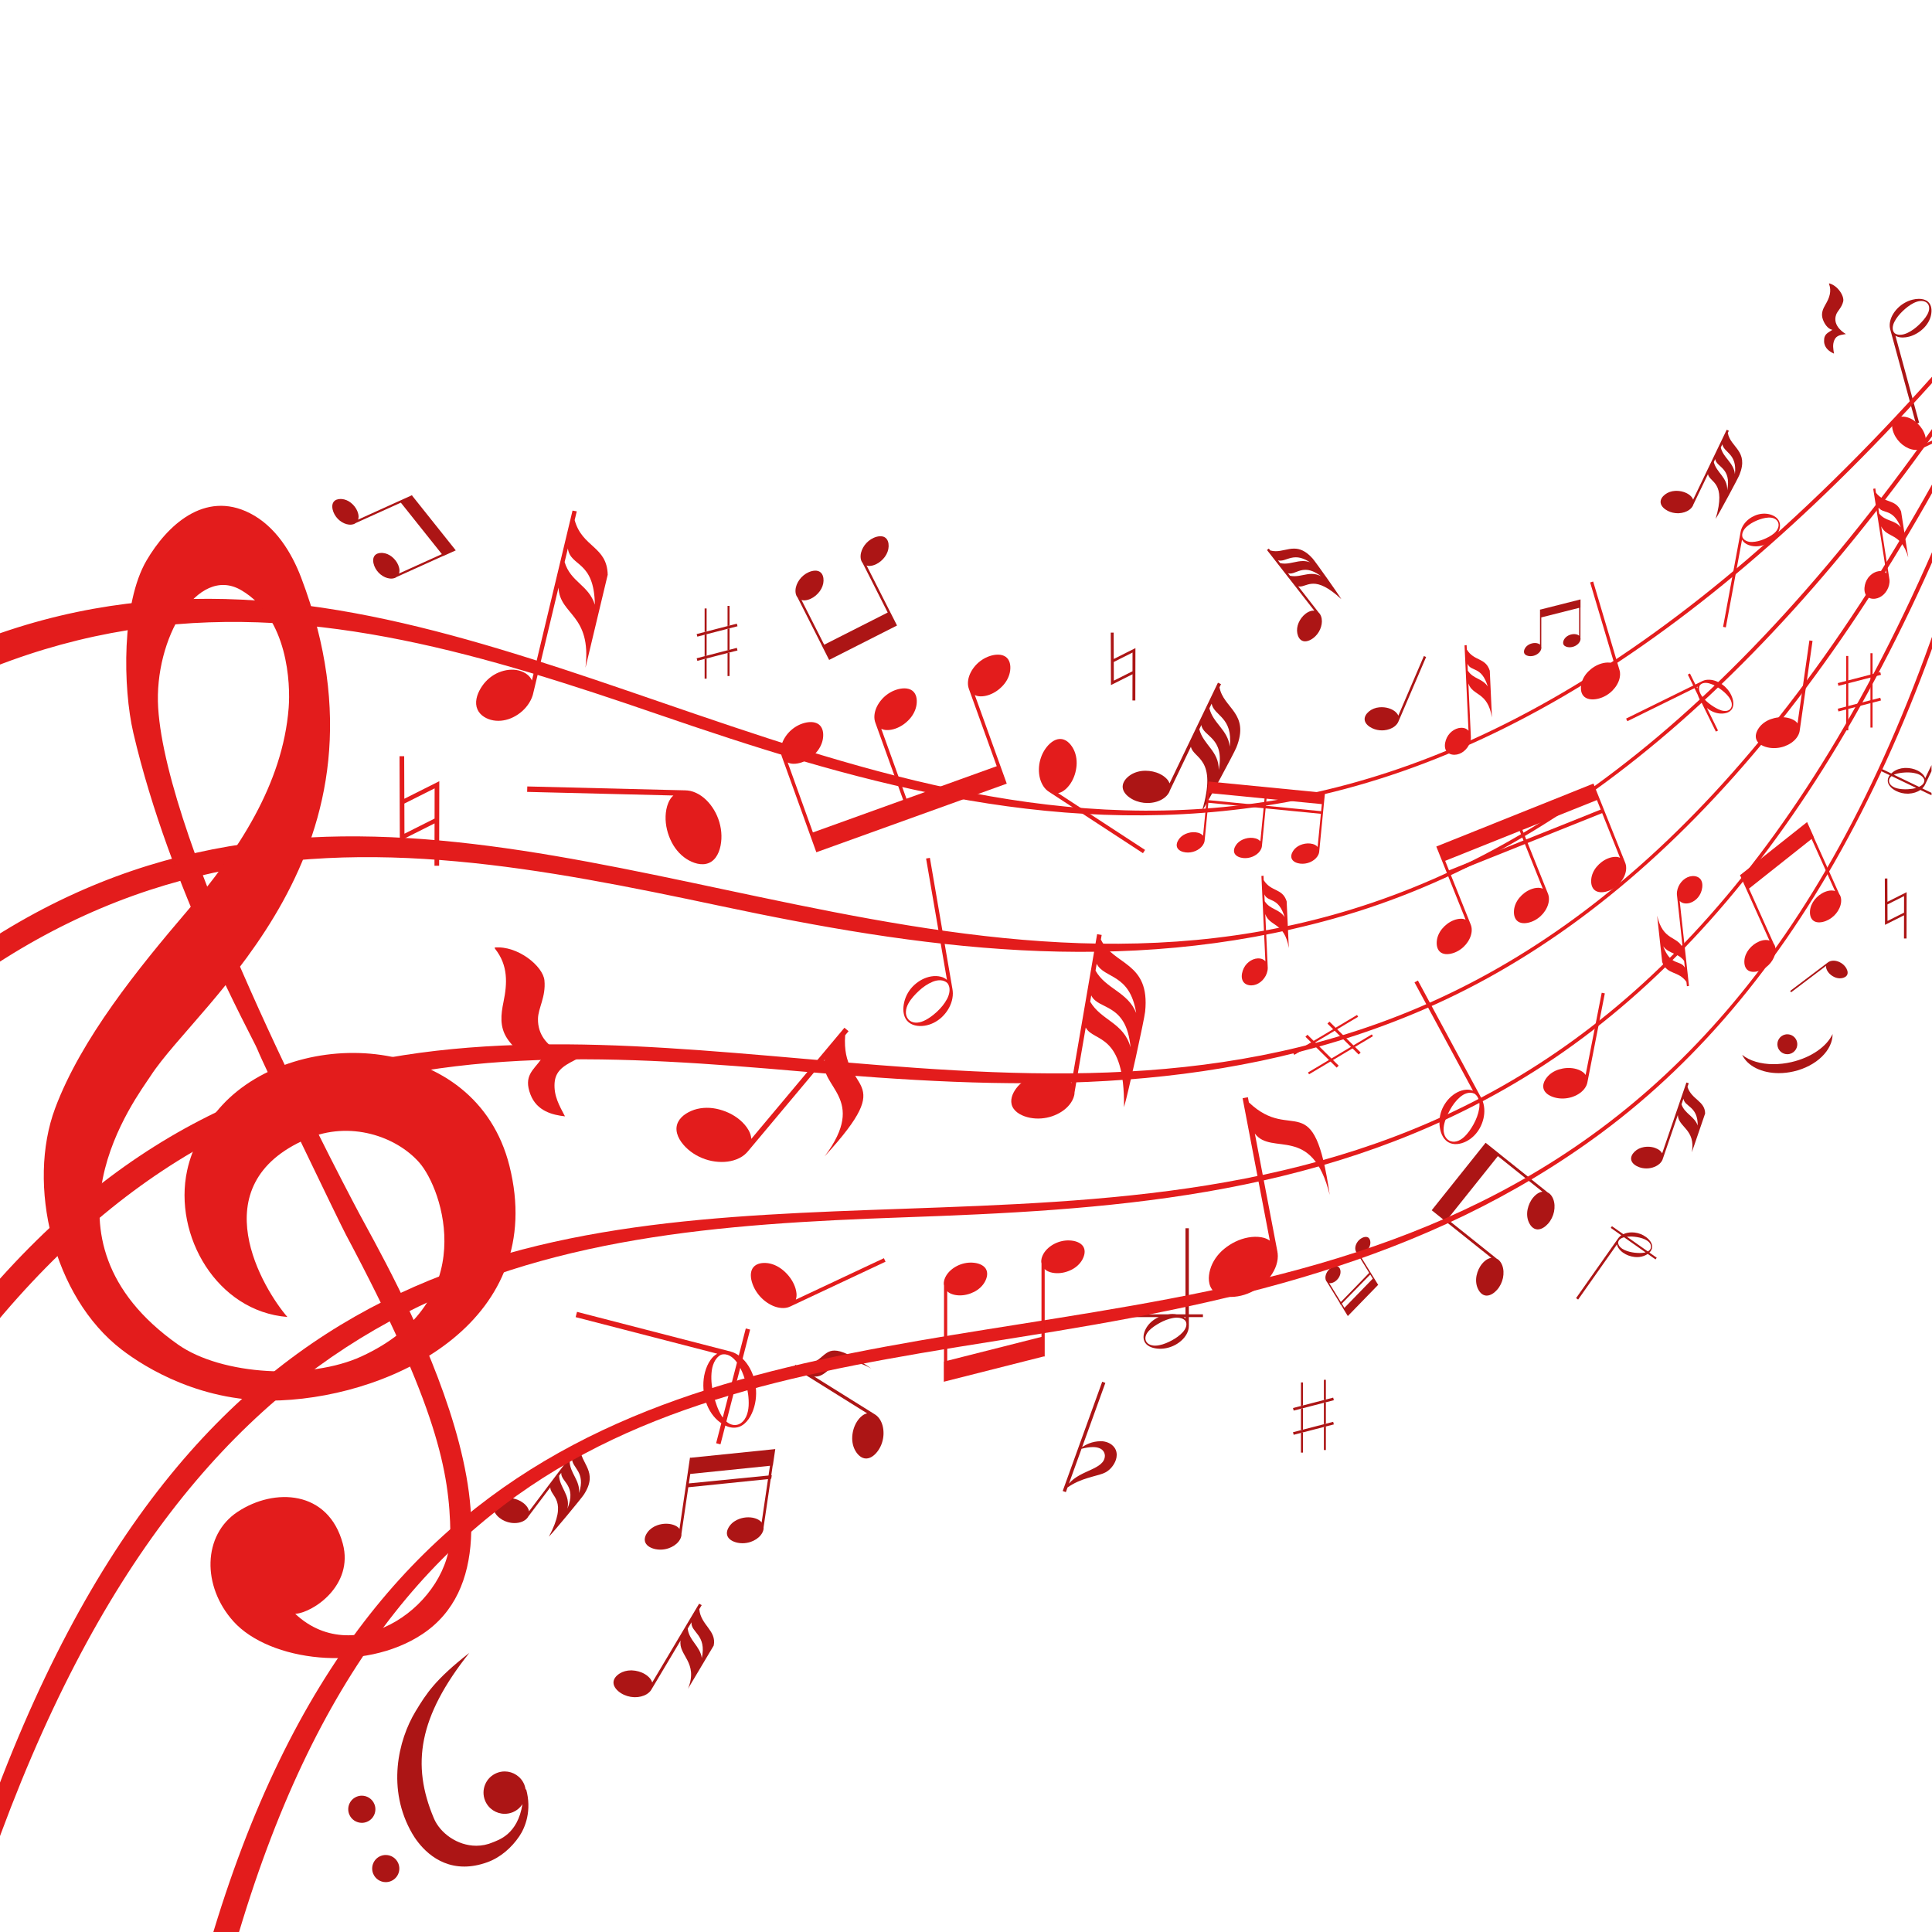 <?xml version="1.0" encoding="UTF-8" standalone="no"?>
<svg
   xmlns:dc="http://purl.org/dc/elements/1.1/"
   xmlns:cc="http://creativecommons.org/ns#"
   xmlns:rdf="http://www.w3.org/1999/02/22-rdf-syntax-ns#"
   xmlns:svg="http://www.w3.org/2000/svg"
   xmlns="http://www.w3.org/2000/svg"
   viewBox="0 0 600 600"
   height="600"
   width="600"
   xml:space="preserve"
   id="svg2"
   version="1.1"><defs
     id="defs6" /><g
     transform="matrix(1.333,0,0,-1.333,0,600)"
     id="g10"><g
       transform="scale(0.1)"
       id="g12"><path
         id="path14"
         style="fill:#ac1515;fill-opacity:1;fill-rule:nonzero;stroke:none"
         d="m 4500,2648.27 -25.96,12.48 c -7.57,-5.28 -17.17,-8.09 -26.99,-8.62 -0.95,-0.05 -1.9,-0.07 -2.85,-0.07 -9.18,0 -18.65,2.11 -26.97,6.4 -8.99,4.6 -17.52,12.03 -19.01,21.27 -0.85,5.69 1.14,10.9 4.46,15.35 l -20.01,9.62 2.23,4.65 21.34,-10.27 c 1.23,1.19 2.5,2.34 3.86,3.37 7.39,5.68 17.11,8.97 27.18,9.48 1.07,0.05 2.14,0.08 3.22,0.08 9.09,0 18.46,-1.88 26.84,-6.01 4.65,-2.32 9.04,-5.29 12.51,-9.01 2.49,-2.57 4.41,-5.64 5.44,-8.83 l 14.71,30.58 v -14.35 l -15.4,-32.01 0.01,0.22 -0.68,-1.44 c -1.42,-2.54 -3.32,-4.79 -5.46,-6.82 l 21.53,-10.37 v -5.7 m -93,44.73 c -0.98,-0.78 -1.9,-1.59 -2.67,-2.52 -2.61,-2.9 -3.88,-6.76 -3.2,-10.6 0.66,-3.87 3.25,-7.4 6.7,-10 3.48,-2.57 7.64,-4.3 11.88,-5.41 6.48,-1.64 13.03,-2.2 19.5,-2.2 2.06,0 4.13,0.06 6.17,0.16 6.46,0.35 12.84,1.26 18.87,3.03 L 4407,2693 m 36.97,8.55 c -1.67,0 -3.33,-0.04 -4.98,-0.12 -8.39,-0.5 -16.87,-1.47 -24.69,-4.37 l -2.03,-0.89 58.74,-28.25 c 6.81,3.11 12.97,8.57 12.27,16.19 -2.22,7.84 -10.63,12.75 -18.82,14.9 -6.72,1.83 -13.65,2.54 -20.49,2.54" /><path
         id="path16"
         style="fill:#ac1515;fill-opacity:1;fill-rule:nonzero;stroke:none"
         d="m 3676.67,1473.43 -4.77,3.36 98.46,139.83 -0.05,-0.2 0.86,1.23 c 1.7,2.13 3.81,3.92 6.11,5.46 l -24.56,17.31 2.77,3.95 26.44,-18.61 c 6.02,2.86 12.9,4.18 19.93,4.18 2.13,0 4.27,-0.12 6.41,-0.36 9.39,-1.1 18.87,-4.66 26.65,-10.48 7.61,-5.64 14.36,-13.85 14.31,-22.63 -0.09,-5.4 -2.74,-9.91 -6.5,-13.52 l 17.06,-12.02 -2.78,-3.95 -18.19,12.81 c -1.33,-0.91 -2.68,-1.78 -4.08,-2.53 -6.14,-3.27 -13.4,-4.92 -20.84,-4.92 -1.93,0 -3.88,0.11 -5.81,0.34 -9.41,1.1 -18.96,4.4 -26.95,10.13 -3.94,2.86 -7.54,6.29 -10.18,10.27 -1.92,2.77 -3.22,5.91 -3.68,9.02 l -90.61,-128.67 m 106.96,145.2 c -6.78,-1.81 -13.33,-5.92 -13.86,-13.08 0.83,-7.61 7.88,-13.46 15.13,-16.71 7.4,-3.4 15.32,-5.25 23.22,-6.18 4.06,-0.43 8.17,-0.75 12.25,-0.75 3.8,0 7.59,0.27 11.3,0.99 l 2.01,0.52 -50.05,35.21 m 14.82,1.72 c -2.75,0 -5.48,-0.15 -8.18,-0.48 l 48.78,-34.33 c 1.02,0.56 2.01,1.17 2.87,1.92 2.86,2.27 4.63,5.65 4.59,9.32 -0.01,3.69 -1.86,7.36 -4.66,10.3 -2.83,2.91 -6.4,5.17 -10.16,6.85 -7.58,3.31 -15.58,4.91 -23.47,5.85 -3.26,0.36 -6.53,0.57 -9.77,0.57" /><path
         id="path18"
         style="fill:#ac1515;fill-opacity:1;fill-rule:nonzero;stroke:none"
         d="m 2703.02,1358.86 c -0.62,0 -1.25,0.01 -1.88,0.03 -12.66,0.32 -26.31,4.08 -33.03,13.72 -6.56,9.7 -4.09,21.96 1.08,32.14 5.25,10.43 14.45,19.44 25.56,25.49 1.6,0.87 3.33,1.58 5.01,2.35 h -67.55 v 6.44 h 88.84 c 3.4,0.51 6.85,0.84 10.33,0.84 0.19,0 0.38,0 0.57,-0.01 3.2,-0.03 6.39,-0.3 9.51,-0.83 h 20.45 v 200.62 h 7.83 v -200.62 h 32.82 v -6.44 h -32.82 v -21.33 l -0.11,0.23 v -1.98 c -0.36,-5.7 -2.25,-11.29 -5.06,-16.47 -5.65,-10.41 -15.21,-19.02 -26.27,-25.08 -10.56,-5.73 -22.93,-9.1 -35.28,-9.1 m 38.69,72.46 c -3.11,0 -6.23,-0.33 -9.22,-0.91 -10.68,-1.97 -20.76,-6.06 -30.09,-11.11 -9.25,-5.13 -18.29,-10.85 -25.55,-18.38 -3.5,-3.78 -6.47,-8.13 -7.69,-12.85 -1.37,-4.7 -0.7,-9.75 2.16,-13.72 2.85,-4.02 7.71,-6.6 13.01,-7.64 2.26,-0.44 4.59,-0.64 6.92,-0.64 3.16,0 6.34,0.36 9.44,0.97 10.82,2.2 20.78,6.6 30.13,11.65 9.3,5.12 17.97,11.23 24.83,18.78 6.64,7.35 11.47,17.59 6.21,26.32 -4.83,5.47 -12.41,7.53 -20.15,7.53 m 16.57,1.27 c 1.35,-0.95 2.55,-1.99 3.63,-3.13 v 3.13 h -3.63" /><path
         id="path20"
         style="fill:#ac1515;fill-opacity:1;fill-rule:nonzero;stroke:none"
         d="m 898.727,116.172 c -12.508,0 -24.356,7.476 -29.332,19.789 -6.536,16.187 1.289,34.621 17.492,41.16 3.879,1.559 7.883,2.301 11.824,2.301 12.516,0 24.367,-7.473 29.348,-19.793 6.519,-16.188 -1.301,-34.609 -17.5,-41.149 -3.883,-1.57 -7.887,-2.308 -11.832,-2.308 m 182.873,36.289 c -69.93,0 -108.772,55.398 -121.178,76.789 -59.895,103.332 -32.961,217.711 7.984,285.18 25.063,41.289 45.174,73.281 125.034,135.922 -118.206,-148.762 -135.667,-260.141 -82.5,-385.731 14.51,-34.25 54.66,-63.66 98.68,-63.66 12.78,0 25.88,2.469 38.78,8.027 12.51,5.403 57.66,17.883 68.82,89.004 -5.34,-8.273 -13.1,-15.07 -22.91,-19.043 -6.05,-2.437 -12.3,-3.59 -18.45,-3.59 -19.53,0 -38.03,11.672 -45.79,30.891 -10.2,25.262 2.02,54.031 27.29,64.219 6.06,2.453 12.31,3.613 18.46,3.613 19.53,0 38.02,-11.684 45.77,-30.891 1.56,-3.859 2.42,-7.812 2.98,-11.761 l 1.17,1.468 c 13.64,-49.628 -1.69,-88.859 -15.89,-109.898 -17.96,-26.578 -43.94,-49.43 -74.4,-60.441 -19.66,-7.11 -37.6,-10.098 -53.85,-10.098 M 842.961,254.332 c -12.52,0 -24.371,7.469 -29.34,19.797 -6.531,16.191 1.281,34.609 17.484,41.152 3.879,1.571 7.887,2.309 11.829,2.309 12.511,0 24.359,-7.469 29.332,-19.781 6.543,-16.207 -1.289,-34.637 -17.481,-41.18 -3.879,-1.559 -7.883,-2.297 -11.824,-2.297" /><path
         id="path22"
         style="fill:#ac1515;fill-opacity:1;fill-rule:nonzero;stroke:none"
         d="m 4144.28,2000.94 c -39.52,0 -72.98,16.25 -85.36,42.66 16.86,-13.85 43.11,-21.76 73.1,-21.76 13.31,0 27.36,1.56 41.65,4.85 46.51,10.7 82.65,36.75 95.81,65.39 0.53,-37.35 -37.32,-74.85 -90.79,-87.16 -11.73,-2.7 -23.3,-3.98 -34.41,-3.98 m 19.8,44.09 c -10.57,0 -20.12,7.27 -22.59,18.02 -2.88,12.5 4.91,24.95 17.41,27.83 1.75,0.4 3.5,0.59 5.22,0.59 10.57,0 20.13,-7.26 22.6,-18 2.89,-12.51 -4.92,-24.97 -17.41,-27.85 -1.76,-0.4 -3.51,-0.59 -5.23,-0.59" /><path
         id="path24"
         style="fill:#ac1515;fill-opacity:1;fill-rule:nonzero;stroke:none"
         d="m 3219.71,2799.5 c -7.53,0 -15.25,1.55 -22.2,4.76 -8.26,3.8 -16.25,10.16 -17.95,18.43 -1.59,8.29 3.53,15.68 9.83,20.95 6.44,5.4 15.05,8.76 24.13,9.6 1.8,0.17 3.62,0.25 5.46,0.25 7.39,0 14.95,-1.39 21.87,-4.44 4.29,-1.9 8.34,-4.4 11.62,-7.62 2.35,-2.22 4.19,-4.91 5.23,-7.75 l 59.62,138.97 5.18,-2.22 -64.79,-151 -0.01,0.19 -0.54,-1.34 c -1.88,-3.65 -4.7,-6.81 -8.02,-9.42 -6.7,-5.29 -15.45,-8.27 -24.49,-9.14 -1.63,-0.15 -3.28,-0.22 -4.94,-0.22" /><path
         id="path26"
         style="fill:#ac1515;fill-opacity:1;fill-rule:nonzero;stroke:none"
         d="m 4172.96,2189.37 -2.3,3.04 88.57,66.95 -0.05,-0.12 0.77,0.61 c 2.31,1.51 5.02,2.42 7.85,2.85 1.25,0.19 2.52,0.28 3.8,0.28 4.56,0 9.26,-1.15 13.63,-3.12 5.59,-2.53 10.75,-6.61 14.42,-11.75 3.57,-4.99 6.13,-11.41 4.37,-16.82 -1.84,-5.4 -7.32,-8.04 -12.79,-9.02 -1.5,-0.27 -3.04,-0.4 -4.6,-0.4 -4.26,0 -8.67,0.99 -12.77,2.86 -5.61,2.54 -10.84,6.47 -14.64,11.6 -1.89,2.55 -3.43,5.37 -4.27,8.36 -0.64,2.1 -0.82,4.28 -0.48,6.3 l -81.51,-61.62" /><path
         id="path28"
         style="fill:#ac1515;fill-opacity:1;fill-rule:nonzero;stroke:none"
         d="m 4463.62,3514.09 -60.02,220.36 0.18,-0.19 -0.55,1.91 c -1.13,5.58 -0.79,11.47 0.57,17.21 2.71,11.53 9.68,22.35 18.75,31.09 9.13,8.73 20.87,15.46 33.47,18.53 4.74,1.17 9.75,1.88 14.65,1.88 7.8,0 15.29,-1.81 20.83,-6.44 8.89,-7.64 9.71,-20.12 7.4,-31.28 -2.33,-11.46 -8.83,-22.55 -17.96,-31.32 -9.13,-8.75 -20.67,-15.74 -33.36,-19.07 -4.78,-1.23 -9.71,-1.98 -14.58,-1.98 -1.56,0 -3.12,0.08 -4.67,0.25 -4.48,0.38 -8.82,1.72 -12.4,3.9 l 55.22,-202.8 -7.53,-2.05 m 12.55,285.85 c -0.62,0 -1.24,-0.02 -1.86,-0.06 -5.42,-0.4 -10.79,-2.2 -15.7,-4.63 -9.88,-4.95 -18.34,-11.83 -26.01,-19.14 -7.62,-7.39 -14.39,-15.58 -19.04,-24.67 -4.48,-8.83 -6.43,-19.97 0.93,-27 3.56,-2.35 7.72,-3.32 12.05,-3.32 6.07,0 12.47,1.91 18.04,4.66 9.78,4.68 18.44,11.3 26.1,18.6 7.57,7.38 14.8,15.26 19.82,24.44 2.4,4.58 4.13,9.54 4.05,14.43 0.08,4.89 -1.89,9.58 -5.67,12.66 -3.38,2.77 -7.97,4.03 -12.71,4.03" /><path
         id="path30"
         style="fill:#ac1515;fill-opacity:1;fill-rule:nonzero;stroke:none"
         d="m 3040.56,3006.95 c -1.72,0 -3.42,0.23 -5.05,0.74 -7.69,2.49 -11.54,10.21 -13.05,17.91 -1.55,7.9 -0.37,16.67 3.1,24.67 3.48,7.98 8.96,15.51 16.14,20.99 3.57,2.72 7.55,4.97 11.76,6.23 2.06,0.66 4.2,1 6.28,1 0.84,0 1.67,-0.05 2.49,-0.17 l -0.29,0.15 -110.17,141.26 4.3,3.35 3.43,-4.38 c 4.32,-1.25 8.51,-1.74 12.62,-1.74 7.25,0 14.27,1.51 21.3,3.02 7.02,1.51 14.07,3.03 21.39,3.03 13.05,0 26.98,-4.81 43.24,-23 6.51,-7.29 58.8,-81.05 66.98,-94.84 -31.11,28.96 -50.91,36.06 -65.21,36.06 -6.87,0 -12.48,-1.64 -17.46,-3.28 -4.99,-1.64 -9.35,-3.27 -13.74,-3.27 -1.34,0 -2.69,0.15 -4.06,0.51 l 48.03,-61.64 c 0.92,-0.85 1.77,-1.76 2.45,-2.82 2.2,-3.24 3.55,-7.08 4.21,-11.08 1.34,-8.06 -0.22,-16.78 -3.65,-24.75 -3.48,-7.97 -9.16,-15.37 -16.34,-20.67 -5.52,-4.09 -12.29,-7.28 -18.7,-7.28 m 15.34,157.07 c 6.93,0 14.12,-1.34 21.86,-5.38 -15.13,11.47 -26.86,14.97 -36.52,14.97 -7.6,0 -13.92,-2.17 -19.61,-4.35 -5.69,-2.17 -10.74,-4.34 -15.82,-4.34 -1.66,0 -3.33,0.23 -5.02,0.77 l 4.63,-5.93 c 3.46,-0.76 6.83,-1.06 10.13,-1.06 6.92,0 13.56,1.33 20.19,2.66 6.64,1.33 13.27,2.66 20.16,2.66 m -78.47,31.65 5.02,-6.45 c 3.6,-0.85 7.12,-1.19 10.58,-1.19 7.24,0 14.24,1.5 21.25,2.99 7.02,1.5 14.05,3 21.35,3 5.32,0 10.77,-0.8 16.47,-2.96 -13.58,8.89 -24.29,11.67 -33.27,11.67 -7.51,0 -13.81,-1.94 -19.58,-3.88 -5.78,-1.94 -11.02,-3.88 -16.41,-3.88 -1.78,0 -3.57,0.21 -5.41,0.7" /><path
         id="path32"
         style="fill:#ac1515;fill-opacity:1;fill-rule:nonzero;stroke:none"
         d="m 2800.3,2611.4 c 37.11,124.68 -19.74,121.25 -25.76,150.01 l -49.18,-102.21 c -0.52,-1.74 -1.15,-3.43 -2.09,-5 -2.8,-4.96 -6.92,-9.19 -11.7,-12.63 -9.61,-6.93 -21.95,-10.53 -34.53,-11.22 -1.19,-0.05 -2.39,-0.08 -3.59,-0.08 -11.52,0 -23.4,2.64 -33.84,8.01 -11.27,5.76 -21.95,15.09 -23.82,26.66 -1.73,11.61 5.84,21.58 14.88,28.52 9.27,7.12 21.45,11.24 34.09,11.89 1.33,0.07 2.67,0.1 4.01,0.1 11.41,0 23.17,-2.36 33.69,-7.55 5.84,-2.9 11.33,-6.62 15.69,-11.28 3.07,-3.17 5.41,-6.93 6.73,-10.86 v 0.46 l 112.67,234.38 7.13,-3.44 -3.49,-7.29 c 8.87,-49.21 71.39,-60.02 39.25,-140.2 -5.28,-13.18 -67.48,-128.73 -80.14,-148.27 m -1.41,200.6 -4.74,-9.86 c 9.14,-36.35 46.1,-50.89 45.2,-94.8 14.6,76.72 -36.25,76.66 -40.46,104.66 m 23.92,49.71 -5.14,-10.69 c 8.14,-35.02 43.48,-50.6 47.3,-89.39 8.24,68.94 -36.37,71.2 -42.16,100.08" /><path
         id="path34"
         style="fill:#ac1515;fill-opacity:1;fill-rule:nonzero;stroke:none"
         d="m 3997.02,3292.29 c 25.76,86.54 -13.7,84.15 -17.88,104.11 l -34.13,-70.93 c -0.36,-1.21 -0.79,-2.38 -1.45,-3.47 -1.94,-3.44 -4.8,-6.38 -8.12,-8.76 -6.67,-4.82 -15.23,-7.32 -23.97,-7.79 -0.82,-0.04 -1.65,-0.06 -2.48,-0.06 -7.99,0 -16.24,1.83 -23.49,5.56 -7.82,4 -15.24,10.48 -16.53,18.5 -1.2,8.06 4.05,14.98 10.33,19.79 6.43,4.95 14.88,7.81 23.65,8.26 0.92,0.04 1.85,0.07 2.78,0.07 7.92,0 16.09,-1.64 23.39,-5.24 4.05,-2.01 7.86,-4.6 10.89,-7.83 2.13,-2.2 3.75,-4.81 4.67,-7.54 v 0.32 l 78.19,162.66 4.95,-2.39 -2.42,-5.05 c 6.15,-34.15 49.54,-41.66 27.24,-97.3 -3.67,-9.15 -46.83,-89.35 -55.62,-102.91 m -0.99,139.22 -3.28,-6.84 c 6.34,-25.23 32,-35.31 31.38,-65.79 10.12,53.24 -25.17,53.2 -28.1,72.63 m 16.61,34.5 -3.57,-7.42 c 5.66,-24.3 30.19,-35.11 32.83,-62.03 5.73,47.84 -25.24,49.41 -29.26,69.45" /><path
         id="path36"
         style="fill:#ac1515;fill-opacity:1;fill-rule:nonzero;stroke:none"
         d="m 2018.05,1103.13 c -10.83,0 -19.25,8.08 -24.74,17.21 -5.82,9.58 -8.49,21.62 -7.77,33.74 0.71,12.09 4.29,24.55 11.06,35.15 3.38,5.26 7.49,10.11 12.39,13.77 3.4,2.65 7.32,4.51 11.28,5.31 l -171.01,106.73 3.98,6.37 6.21,-3.88 c 53.98,3.48 55.92,37.09 84.63,37.09 15.94,0 40.13,-10.36 86.03,-41.96 -22.9,12.65 -40.25,17.3 -54.05,17.3 -19.19,0 -31.53,-8.99 -42.4,-17.98 -10.87,-8.98 -20.27,-17.97 -33.6,-17.97 -1.04,0 -2.1,0.06 -3.19,0.17 l 142.17,-88.74 -0.26,0.03 1.65,-0.98 c 4.45,-3.21 8.03,-7.58 10.82,-12.48 5.59,-9.9 7.73,-22.04 7.05,-34.12 -0.73,-12.07 -4.6,-24.47 -11.48,-34.83 -6.68,-10.14 -16.68,-19.34 -27.93,-19.91 -0.28,-0.01 -0.56,-0.02 -0.84,-0.02" /><path
         id="path38"
         style="fill:#ac1515;fill-opacity:1;fill-rule:nonzero;stroke:none"
         d="m 1479.33,547.031 c -0.78,0 -1.56,0.008 -2.34,0.039 -10.38,0.43 -21.08,3.539 -30.11,9.239 -8.81,5.57 -16.9,13.972 -17.58,23.613 -0.57,9.637 6.35,17.258 14.29,22.297 7.57,4.801 17.03,7.301 26.7,7.301 0.7,0 1.41,-0.008 2.11,-0.04 10.41,-0.429 21.17,-3.25 30.37,-8.859 4.59,-2.832 8.82,-6.269 12.06,-10.402 2.18,-2.719 3.78,-5.84 4.61,-9 l 109.31,183.621 6.07,-3.27 -5.62,-9.461 c 3.4,-37.679 40.79,-49.539 33.6,-84.75 L 1602.95,566.82 c 24.84,61.762 -23.2,77.762 -17.25,112.301 l -67.73,-113.66 v 0.07 l -1.3,-2.281 c -2.67,-3.852 -6.36,-7.02 -10.53,-9.5 -7.76,-4.602 -17.22,-6.719 -26.81,-6.719 m 131.6,174.438 -8.73,-14.68 c 3.1,-27.75 29.11,-40.949 32.85,-68.617 11.86,54.609 -25.63,59.187 -24.12,83.297" /><path
         id="path40"
         style="fill:#ac1515;fill-opacity:1;fill-rule:nonzero;stroke:none"
         d="m 3835.8,1778.95 c -5.81,0 -11.69,0.98 -17.18,3.02 -7.97,2.97 -15.84,8.33 -18,15.92 -2.07,7.61 2.19,14.86 7.7,20.22 5.61,5.47 13.43,9.2 21.8,10.63 2.98,0.5 6.06,0.76 9.15,0.76 5.59,0 11.25,-0.86 16.6,-2.75 4.14,-1.49 8.09,-3.53 11.38,-6.29 2.19,-1.81 3.99,-4.02 5.18,-6.42 l 56.56,165.05 5.41,-1.6 -2.91,-8.51 c 9.05,-29.53 40.9,-32.75 41.07,-62.08 l -30.98,-90.38 c 9.5,53.53 -31.57,58.25 -32.62,86.85 l -35.05,-102.17 -0.01,0.05 -0.67,-2.03 c -1.49,-3.54 -3.9,-6.68 -6.81,-9.36 -5.88,-5.39 -13.82,-8.78 -22.17,-10.21 -2.76,-0.46 -5.59,-0.7 -8.45,-0.7 m 86.23,162.5 -4.51,-13.21 c 7.13,-21.64 30.12,-27.84 37.74,-49.31 0.34,45.62 -30.39,43 -33.23,62.52" /><path
         id="path42"
         style="fill:#ac1515;fill-opacity:1;fill-rule:nonzero;stroke:none"
         d="m 1931.7,2963.67 -16.62,32.79 0.07,0.04 -57.24,113.03 c -1.19,1.4 -2.2,2.98 -2.83,4.74 -1.48,3.78 -1.98,7.98 -1.75,12.18 0.48,8.49 4.03,16.98 9.32,24.28 5.36,7.3 12.78,13.52 21.28,17.26 4.89,2.16 10.38,3.66 15.56,3.66 3.59,0 7.02,-0.72 10.01,-2.44 7.24,-4.26 9.37,-12.97 9.15,-21.13 -0.21,-8.36 -3.41,-16.99 -8.74,-24.32 -5.35,-7.31 -12.61,-13.69 -21.13,-17.62 -4.26,-1.94 -8.79,-3.32 -13.35,-3.65 -0.63,-0.05 -1.26,-0.08 -1.89,-0.08 -2.35,0 -4.66,0.39 -6.77,1.11 l 0.76,-0.6 52.67,-103.85 147.96,75 -58.56,115.64 c -1.19,1.41 -2.18,2.98 -2.83,4.75 -1.5,3.78 -2,7.98 -1.75,12.19 0.47,8.47 4.03,16.96 9.32,24.27 5.36,7.3 12.78,13.51 21.27,17.26 4.9,2.16 10.39,3.66 15.56,3.66 3.59,0 7.03,-0.72 10.02,-2.44 7.24,-4.27 9.38,-12.96 9.14,-21.12 -0.21,-8.36 -3.4,-17.01 -8.73,-24.33 -5.34,-7.3 -12.61,-13.69 -21.13,-17.62 -4.26,-1.94 -8.8,-3.32 -13.35,-3.64 -0.63,-0.06 -1.27,-0.09 -1.9,-0.09 -2.35,0 -4.66,0.38 -6.75,1.11 l 0.75,-0.6 54,-106.47 0.01,0.01 16.62,-32.8 -158.15,-80.18" /><path
         id="path44"
         style="fill:#ac1515;fill-opacity:1;fill-rule:nonzero;stroke:none"
         d="m 1538.4,890.801 c -3.71,0 -7.42,0.347 -11.06,1.09 -9.72,1.968 -19.78,6.711 -23.65,15.078 -3.77,8.383 -0.18,17.519 5.18,24.691 5.48,7.328 13.81,13.059 23.2,16.231 6.29,2.121 13.09,3.32 19.93,3.32 3.39,0 6.78,-0.301 10.12,-0.922 5.03,-0.949 9.97,-2.578 14.25,-5.168 2.84,-1.66 5.29,-3.859 7.1,-6.383 l -0.31,1.012 24.32,165.46 2.32,-0.24 196.39,20.1 -5.63,-38.22 -0.35,-0.04 -3.33,-22.66 1.19,0.11 -1.23,-8.34 -1.21,-0.13 -16.69,-113.099 c 0.2,-2.019 0.09,-4.07 -0.45,-6.05 -1.07,-4.34 -3.27,-8.422 -6.15,-12.02 -5.79,-7.301 -14.32,-12.641 -23.69,-15.851 -5.97,-1.981 -12.41,-3.059 -18.88,-3.059 -3.71,0 -7.43,0.348 -11.06,1.098 -9.74,1.953 -19.79,6.711 -23.67,15.082 -3.76,8.379 -0.19,17.507 5.18,24.66 5.49,7.379 13.8,13.07 23.2,16.25 6.3,2.121 13.1,3.32 19.95,3.32 3.38,0 6.76,-0.289 10.1,-0.902 5.05,-0.969 9.96,-2.598 14.24,-5.188 2.85,-1.66 5.3,-3.871 7.1,-6.39 l -0.3,1.031 14.76,100.468 -185.7,-19 -15.98,-108.37 c 0.19,-2.02 0.1,-4.079 -0.47,-6.04 -1.04,-4.359 -3.26,-8.398 -6.12,-12.019 -5.79,-7.289 -14.34,-12.641 -23.71,-15.82 -5.96,-2.012 -12.41,-3.09 -18.89,-3.09 m 255.43,195.359 -185.67,-19 -3.24,-22.02 185.59,18.38 3.32,22.64" /><path
         id="path46"
         style="fill:#ac1515;fill-opacity:1;fill-rule:nonzero;stroke:none"
         d="m 3565.75,2972.39 c -0.47,0 -0.93,0.01 -1.39,0.03 -4.84,0.26 -10.02,1.84 -12.5,5.6 -2.41,3.78 -1.32,8.44 0.76,12.26 2.13,3.94 5.73,7.29 10.04,9.49 4.03,2.04 8.68,3.3 13.36,3.3 0.32,0 0.64,0 0.96,-0.01 2.49,-0.11 4.99,-0.55 7.24,-1.49 1.48,-0.59 2.82,-1.49 3.88,-2.58 l -0.23,0.47 -0.01,81.53 1.14,0.05 93.28,23.61 v -18.83 l -0.16,-0.04 -0.04,-71.01 c 0.23,-0.97 0.33,-1.97 0.2,-2.95 -0.2,-2.17 -0.96,-4.29 -2.09,-6.24 -2.28,-3.93 -6.02,-7.11 -10.31,-9.32 -3.91,-1.97 -8.41,-3.11 -12.91,-3.11 -0.47,0 -0.93,0.01 -1.39,0.03 -4.83,0.26 -10.02,1.84 -12.48,5.6 -2.42,3.78 -1.33,8.44 0.74,12.27 2.13,3.93 5.73,7.28 10.04,9.48 4.04,2.04 8.67,3.31 13.37,3.31 0.32,0 0.64,-0.01 0.96,-0.02 2.48,-0.11 4.98,-0.54 7.23,-1.5 1.48,-0.59 2.83,-1.49 3.88,-2.56 l -0.22,0.47 -0.01,64.78 -88.2,-22.32 -0.03,-68.7 c 0.23,-0.95 0.33,-1.95 0.2,-2.94 -0.19,-2.16 -0.97,-4.28 -2.1,-6.23 -2.27,-3.93 -6.02,-7.11 -10.31,-9.32 -3.9,-1.98 -8.41,-3.11 -12.9,-3.11" /><path
         id="path48"
         style="fill:#ac1515;fill-opacity:1;fill-rule:nonzero;stroke:none"
         d="m 1646.27,2920 h -4.64 v 45.93 l 4.64,1.2 V 2920 m -4.64,52.33 v 49.98 l 4.64,1.2 v -49.98 l -4.64,-1.2 m 0,56.37 v 54.87 h 4.64 v -53.66 l -4.64,-1.21" /><path
         id="path50"
         style="fill:#ac1515;fill-opacity:1;fill-rule:nonzero;stroke:none"
         d="m 1699.67,2926.07 h -4.65 v 53.67 l 4.65,1.2 v -54.87 m -4.65,60.06 v 49.98 l 4.65,1.2 v -49.98 l -4.65,-1.2 m 0,56.38 v 47.12 h 4.65 v -45.91 l -4.65,-1.21" /><path
         id="path52"
         style="fill:#ac1515;fill-opacity:1;fill-rule:nonzero;stroke:none"
         d="m 1624.62,3017.92 -1.54,5.99 18.55,4.79 4.64,1.21 48.75,12.6 4.65,1.21 17,4.39 1.56,-6 -18.56,-4.8 -4.65,-1.2 -48.75,-12.6 -4.64,-1.2 -17.01,-4.39" /><path
         id="path54"
         style="fill:#ac1515;fill-opacity:1;fill-rule:nonzero;stroke:none"
         d="m 1624.62,2961.53 -1.54,6.01 18.55,4.79 4.64,1.2 48.75,12.6 4.65,1.2 17,4.4 1.56,-5.99 -18.56,-4.8 -4.65,-1.2 -48.75,-12.61 -4.64,-1.2 -17.01,-4.4" /><path
         id="path56"
         style="fill:#ac1515;fill-opacity:1;fill-rule:nonzero;stroke:none"
         d="m 3035.6,1116.84 h -4.65 v 45.93 l 4.65,1.21 v -47.14 m -4.65,52.34 v 49.97 l 4.65,1.2 v -49.97 l -4.65,-1.2 m 0,56.37 v 54.86 h 4.65 v -53.66 l -4.65,-1.2" /><path
         id="path58"
         style="fill:#ac1515;fill-opacity:1;fill-rule:nonzero;stroke:none"
         d="m 3088.99,1122.91 h -4.64 v 53.67 l 4.64,1.2 v -54.87 m -4.64,60.07 v 49.97 l 4.64,1.2 v -49.97 l -4.64,-1.2 m 0,56.38 v 47.11 h 4.64 v -45.91 l -4.64,-1.2" /><path
         id="path60"
         style="fill:#ac1515;fill-opacity:1;fill-rule:nonzero;stroke:none"
         d="m 3013.95,1214.76 -1.56,5.99 18.56,4.8 4.65,1.2 48.75,12.61 4.64,1.2 17,4.39 1.56,-6.01 -18.56,-4.79 -4.64,-1.2 -48.75,-12.6 -4.65,-1.2 -17,-4.39" /><path
         id="path62"
         style="fill:#ac1515;fill-opacity:1;fill-rule:nonzero;stroke:none"
         d="m 3013.95,1158.38 -1.56,6 18.56,4.8 4.65,1.2 48.75,12.6 4.64,1.2 17,4.39 1.56,-5.99 -18.56,-4.8 -4.64,-1.2 -48.75,-12.6 -4.65,-1.21 -17,-4.39" /><path
         id="path64"
         style="fill:#ac1515;fill-opacity:1;fill-rule:nonzero;stroke:none"
         d="m 2483.21,1024.79 -7.35,2.66 92.02,254.5 7.35,-2.66 -54.19,-149.88 c 7.82,5.59 22.95,13.99 43.28,13.99 1.77,0 3.59,-0.06 5.45,-0.2 5.41,-0.75 10.95,-2.25 16.3,-5.32 2.67,-1.53 5.25,-3.48 7.55,-5.94 1.23,-1.26 2.11,-2.36 3.37,-4.15 0.36,-0.49 2.07,-3.39 2.59,-4.94 3.05,-7.38 2.45,-15.75 0.39,-22.23 -2.13,-6.62 -5.43,-12.09 -9.25,-16.93 -3.91,-4.78 -8.37,-8.89 -13.97,-12.21 -5.57,-3.07 -10.63,-4.57 -15.29,-6.04 -9.48,-2.73 -18.57,-4.93 -27.53,-7.81 -16.27,-4.9 -32.04,-11.61 -46.77,-21.93 l -3.95,-10.91 m 62.78,104.93 c -6.98,0 -15.61,-1.15 -26.26,-3.94 l -29.35,-81.17 c 26.98,32.41 82.93,32.5 83.77,65.01 -0.19,7.69 -5.25,20.1 -28.16,20.1" /><path
         id="path66"
         style="fill:#ac1515;fill-opacity:1;fill-rule:nonzero;stroke:none"
         d="m 2645.05,2869.14 -6.74,0.01 0.15,61.12 -50.17,-25.19 -0.44,122.18 6.74,0.01 0.21,-61.43 50.49,25.36 -0.24,-122.06 m -6.51,111.73 -43.7,-21.97 0.13,-43.52 43.5,21.86 0.07,43.63" /><path
         id="path68"
         style="fill:#ac1515;fill-opacity:1;fill-rule:nonzero;stroke:none"
         d="m 4441.78,2314.64 -5.96,0.01 0.12,54.04 -44.35,-22.27 -0.39,108 5.95,0.02 0.2,-54.31 44.64,22.43 -0.21,-107.92 m -5.76,98.79 -38.64,-19.42 0.12,-38.48 38.46,19.31 0.06,38.59" /><path
         id="path70"
         style="fill:#ac1515;fill-opacity:1;fill-rule:nonzero;stroke:none"
         d="m 4272.82,3677.22 c -9.99,4.67 -22.44,12.37 -23.1,28.44 -0.76,18.03 9.41,19.86 19.5,27.14 -11.25,1.33 -20.51,16.19 -23.38,27.54 -3.01,11.89 1.51,21.73 7.42,31.86 8.62,14.76 14.46,29.82 8.02,47.62 v 1.2 c 20.23,-4.85 35.9,-29.77 32.96,-42.29 -3.4,-14.51 -13.24,-21.66 -16.49,-30.82 -9.62,-27.25 21.45,-44.34 22.93,-45.04 -10.6,-1.95 -22.18,-2.22 -27.13,-14.25 -4.48,-10.87 -2.46,-20.48 -0.73,-31.4" /><path
         id="path72"
         style="fill:#ac1515;fill-opacity:1;fill-rule:nonzero;stroke:none"
         d="m 1278.79,920.988 c 46,86.792 3.39,92.692 3.22,114.872 l -51.58,-68.36 c -0.66,-1.199 -1.38,-2.359 -2.31,-3.371 -2.8,-3.258 -6.48,-5.777 -10.53,-7.629 -5.72,-2.602 -12.2,-3.781 -18.8,-3.781 -2.8,0 -5.63,0.211 -8.43,0.621 -9.43,1.422 -18.87,5.308 -26.52,11.422 -7.49,5.929 -14.02,14.418 -13.67,23.269 0.43,8.86 7.52,15.119 15.25,18.889 5.82,2.87 12.57,4.31 19.5,4.31 2.49,0 5,-0.18 7.49,-0.56 9.45,-1.42 18.95,-5.06 26.8,-11.111 3.9,-3.028 7.4,-6.579 9.94,-10.68 1.8,-2.797 2.98,-5.938 3.37,-9.039 l 0.07,0.351 118.21,156.749 4.77,-3.6 -3.67,-4.86 c -0.74,-37.77 43.94,-55.06 8.23,-109.63 -5.86,-8.98 -69.07,-85.28 -81.34,-97.862 m 28.75,148.722 -4.98,-6.61 c 1.38,-28.27 26.58,-44.51 19.4,-76.881 22.19,54.631 -15.48,62.131 -14.42,83.491 m 25.09,33.24 -5.4,-7.16 c 0.83,-27.13 24.68,-43.91 21.75,-73.19 16.33,49.81 -16.35,58.11 -16.35,80.35" /><path
         id="path74"
         style="fill:#ac1515;fill-opacity:1;fill-rule:nonzero;stroke:none"
         d="m 911.355,3153.12 c -1.031,0 -2.07,0.06 -3.109,0.17 -7.601,0.75 -15.098,4.28 -21.465,9.34 -6.336,5.09 -11.636,12.02 -14.668,19.82 -2.957,7.6 -4.14,16.67 -0.082,23.05 3.649,5.61 10.274,7.48 16.828,7.48 0.848,0 1.696,-0.03 2.532,-0.09 7.515,-0.53 15.16,-3.75 21.539,-8.83 6.347,-5.1 11.8,-11.88 15.004,-19.72 1.562,-3.9 2.629,-8.03 2.742,-12.14 0.117,-2.7 -0.328,-5.38 -1.266,-7.74 l 0.57,0.67 99.48,45.03 -95.585,119.9 -105.48,-47.68 c -1.317,-1.02 -2.774,-1.88 -4.391,-2.36 -2.516,-0.87 -5.207,-1.26 -7.938,-1.26 -1.027,0 -2.058,0.06 -3.086,0.16 -7.613,0.76 -15.109,4.29 -21.464,9.35 -6.348,5.1 -11.649,12.04 -14.676,19.81 -2.961,7.61 -4.141,16.67 -0.094,23.07 3.649,5.58 10.238,7.47 16.774,7.47 0.871,0 1.738,-0.04 2.597,-0.1 7.516,-0.53 15.16,-3.75 21.531,-8.83 6.36,-5.09 11.809,-11.88 15.012,-19.7 1.57,-3.9 2.629,-8.04 2.735,-12.14 0.117,-2.7 -0.329,-5.39 -1.258,-7.74 l 0.57,0.66 125.16,56.66 0.875,-1.72 101.088,-126.81 -28.91,-13.08 -0.18,0.22 -109.068,-49.3 c -1.317,-1.02 -2.781,-1.87 -4.391,-2.36 -2.515,-0.87 -5.199,-1.26 -7.926,-1.26" /><path
         id="path76"
         style="fill:#ac1515;fill-opacity:1;fill-rule:nonzero;stroke:none"
         d="m 3463.66,1482.65 c -0.59,0 -1.18,0.03 -1.78,0.08 -9.47,0.99 -15.77,8.98 -19.38,17.51 -3.71,8.73 -4.48,19.16 -2.42,29.22 2.08,10.08 6.57,20.09 13.53,28.16 3.48,3.99 7.51,7.57 12.06,10.04 2.97,1.68 6.24,2.73 9.43,3.01 l -1.08,0.26 -105.86,84.56 -0.01,-0.01 -32.59,26.03 125.58,157.23 32.61,-26.04 -0.07,-0.07 112.31,-89.79 c 1.89,-0.89 3.68,-2.04 5.14,-3.55 3.33,-3.22 5.82,-7.32 7.56,-11.78 3.5,-8.98 3.83,-19.42 1.8,-29.45 -2.1,-10.05 -6.84,-19.96 -13.85,-27.84 -6.42,-7.21 -15.18,-13.37 -24.08,-13.37 -0.59,0 -1.17,0.03 -1.76,0.08 -9.48,0.99 -15.78,8.98 -19.39,17.52 -3.72,8.71 -4.48,19.15 -2.42,29.22 2.08,10.06 6.57,20.07 13.53,28.14 3.5,4.01 7.52,7.57 12.08,10.05 2.97,1.68 6.22,2.71 9.41,3.02 l -1.07,0.26 -103.26,82.46 -117.5,-147.08 114.89,-91.88 c 1.91,-0.88 3.67,-2.04 5.16,-3.55 3.33,-3.22 5.81,-7.31 7.55,-11.77 3.49,-8.99 3.81,-19.42 1.79,-29.45 -2.1,-10.06 -6.82,-19.97 -13.85,-27.84 -6.41,-7.21 -15.16,-13.38 -24.06,-13.38" /><path
         id="path78"
         style="fill:#ac1515;fill-opacity:1;fill-rule:nonzero;stroke:none"
         d="m 3140.13,1435 -10.28,16.69 0.13,0.13 -6.09,9.9 -0.44,-0.43 -2.25,3.64 0.43,0.44 -30.39,49.44 c -0.74,0.72 -1.37,1.55 -1.8,2.5 -1,2.03 -1.47,4.33 -1.53,6.67 -0.13,4.72 1.45,9.59 4.04,13.89 2.64,4.29 6.47,8.07 11.01,10.54 2.97,1.62 6.4,2.79 9.62,2.79 1.58,0 3.1,-0.28 4.5,-0.94 4.2,-2.03 5.78,-6.75 6.05,-11.28 0.25,-4.65 -1.12,-9.58 -3.74,-13.89 -2.63,-4.29 -6.35,-8.17 -10.9,-10.73 -2.28,-1.27 -4.72,-2.25 -7.23,-2.63 -0.69,-0.12 -1.38,-0.18 -2.06,-0.18 -0.96,0 -1.9,0.12 -2.78,0.35 l 0.44,-0.31 27.04,-43.88 66.01,67.94 -29.13,47.37 c -0.73,0.72 -1.36,1.55 -1.79,2.5 -1,2.03 -1.47,4.33 -1.54,6.68 -0.13,4.71 1.46,9.59 4.06,13.88 2.63,4.29 6.46,8.08 11,10.54 2.97,1.62 6.4,2.79 9.62,2.79 1.58,0 3.11,-0.28 4.5,-0.93 4.2,-2.03 5.79,-6.77 6.04,-11.29 0.26,-4.65 -1.11,-9.58 -3.73,-13.89 -2.62,-4.29 -6.36,-8.16 -10.9,-10.74 -2.27,-1.26 -4.72,-2.24 -7.23,-2.63 -0.69,-0.12 -1.38,-0.17 -2.06,-0.17 -0.96,0 -1.9,0.11 -2.78,0.34 l 0.45,-0.29 44.51,-72.28 -0.98,-0.67 -69.82,-71.86 m 52.2,96.72 -66.18,-67.67 6.09,-9.9 66.01,67.95 -5.92,9.62" /><path
         id="path80"
         style="fill:#e31c1c;fill-opacity:1;fill-rule:nonzero;stroke:none"
         d="m -975.32,2197.06 -7.61,86.49 c 955.59,1120.37 1714.864,859.32 2518.72,582.94 896.47,-308.2 1823.46,-626.92 3118.87,935.28 l 7.69,-6.38 C 4080.61,3093.83 3518.72,2710.52 2944.55,2623.55 2435.8,2546.46 1976.61,2684.35 1532.54,2837.04 732.012,3112.26 -24.137,3312.23 -975.32,2197.06" /><path
         id="path82"
         style="fill:#e31c1c;fill-opacity:1;fill-rule:nonzero;stroke:none"
         d="m -741.121,1479.35 -8.348,65.51 c 811.93,1228.47 1597.36,1061.9 2428.909,885.55 927.34,-196.65 1886.26,-400.02 2981.63,1308.41 l 8.42,-5.4 C 4177.59,2966.2 3666.59,2517.26 3107.3,2360.96 2611.74,2222.45 2136.73,2293.2 1677.36,2390.64 849.262,2566.24 67.066,2702.13 -741.121,1479.35" /><path
         id="path84"
         style="fill:#e31c1c;fill-opacity:1;fill-rule:nonzero;stroke:none"
         d="m -404.859,795.309 -28.954,64.461 c 656.161,1318.26 1456.033,1248.65 2302.883,1174.95 944.39,-82.18 1920.95,-167.16 2799.95,1662.02 l 9.02,-4.33 C 4283.3,2870.96 3830.82,2363.1 3294.76,2139.8 2819.76,1941.93 2336.02,1964.04 1868.2,2004.77 1024.87,2078.14 248.285,2107.47 -404.859,795.309" /><path
         id="path86"
         style="fill:#e31c1c;fill-opacity:1;fill-rule:nonzero;stroke:none"
         d="m -21.246,164.691 -19.434,73.34 C 449.938,1626.43 1252.33,1654.8 2101.85,1684.86 c 947.36,33.54 1927.01,68.19 2576.53,1990.87 l 9.48,-3.21 C 4396.17,2809.09 4008.95,2249.87 3504.1,1962.91 3056.76,1708.63 2571.49,1681.47 2102.2,1664.86 1256.21,1634.94 467.117,1546.66 -21.246,164.691" /><path
         id="path88"
         style="fill:#e31c1c;fill-opacity:1;fill-rule:nonzero;stroke:none"
         d="m 483.852,-283.418 -59.77,2.168 C 741.836,1156.58 1534.79,1282.54 2374.31,1415.9 c 936.22,148.75 1904.33,302.54 2314.7,2290.03 l 9.81,-2.02 C 4514.52,2811.36 4198.35,2209.12 3732.23,1862.77 3319.21,1555.88 2839.65,1459.71 2375.88,1386.03 1539.84,1253.22 800.156,1147.77 483.852,-283.418" /><path
         id="path90"
         style="fill:#e31c1c;fill-opacity:1;fill-rule:nonzero;stroke:none"
         d="m 4306.1,2799.61 h -4.92 v 173.22 h 4.92 v -173.22" /><path
         id="path92"
         style="fill:#e31c1c;fill-opacity:1;fill-rule:nonzero;stroke:none"
         d="m 4362.63,2806.04 h -4.93 v 173.21 h 4.93 v -173.21" /><path
         id="path94"
         style="fill:#e31c1c;fill-opacity:1;fill-rule:nonzero;stroke:none"
         d="m 4283.17,2903.31 -1.64,6.34 99.1,25.62 1.64,-6.35 -99.1,-25.61" /><path
         id="path96"
         style="fill:#e31c1c;fill-opacity:1;fill-rule:nonzero;stroke:none"
         d="m 4283.17,2843.6 -1.64,6.36 99.1,25.62 1.64,-6.36 -99.1,-25.62" /><path
         id="path98"
         style="fill:#e31c1c;fill-opacity:1;fill-rule:nonzero;stroke:none"
         d="m 3015.36,2043.52 -2.53,4.23 148.77,88.73 2.52,-4.21 -148.76,-88.75" /><path
         id="path100"
         style="fill:#e31c1c;fill-opacity:1;fill-rule:nonzero;stroke:none"
         d="m 3049.83,1998.27 -2.52,4.23 148.75,88.73 2.53,-4.23 -148.76,-88.73" /><path
         id="path102"
         style="fill:#e31c1c;fill-opacity:1;fill-rule:nonzero;stroke:none"
         d="m 3092.67,2116.34 4.6,4.66 72.78,-71.99 -4.62,-4.66 -72.76,71.99" /><path
         id="path104"
         style="fill:#e31c1c;fill-opacity:1;fill-rule:nonzero;stroke:none"
         d="m 3041.39,2085.75 4.63,4.67 72.75,-71.99 -4.61,-4.66 -72.77,71.98" /><path
         id="path106"
         style="fill:#e31c1c;fill-opacity:1;fill-rule:nonzero;stroke:none"
         d="m 942.273,2558.77 -0.203,70.22 70.51,35.45 -0.12,-70.41 z m -0.261,81.42 -0.364,99.12 -10.855,-0.02 0.699,-197.14 80.938,40.65 -0.21,-98.62 10.86,-0.02 0.4,196.95 -81.468,-40.92" /><path
         id="path108"
         style="fill:#e31c1c;fill-opacity:1;fill-rule:nonzero;stroke:none"
         d="m 669.566,1432.87 c -54.136,62.11 -205.343,307.23 45.571,415.02 100.515,43.22 208.09,5.57 261.593,-55.12 54.91,-62.2 144.92,-323.65 -134.984,-451.97 -118.539,-54.39 -324.207,-44.73 -427.449,28.15 -350.426,247.28 -94.031,578.1 -63.633,625.19 112.59,174.24 593.246,524.45 350.941,1161.36 -22.078,58 -59.492,119.47 -119.375,149.98 -106.25,54.13 -193.816,-29.71 -240.921,-110.33 -58.071,-99.37 -55.235,-296.15 -30.625,-401.63 84.921,-363.96 278.957,-711.9 288.504,-736.02 16.425,-41.37 192.898,-406.88 206.324,-432.13 214.078,-401.84 241.588,-554.41 243.768,-695.21 2.54,-164.59 -219.69,-322.289 -361.436,-188.89 41.183,2.519 136.804,66.312 110.867,163.218 -33.637,125.492 -159.762,131.022 -245.336,74.262 -81.32,-53.91 -83.184,-173.102 -9.535,-255.078 83.676,-93.141 303.047,-120.801 440.246,-29.652 302.474,201 -86.094,864.85 -147.77,981.04 -69.128,130.21 -448.175,858.28 -467.836,1177.24 -9.89,160.59 91.407,333.12 193.028,274.09 109.984,-63.87 115.332,-218.94 111.027,-274.38 -13.918,-178.43 -118.426,-335.13 -236.133,-472.97 -114.246,-133.81 -247.246,-297.63 -307.929,-459.9 -66.309,-177.34 -5.758,-438.91 154.84,-562.23 54.75,-42.03 188.699,-126.01 370.167,-118.36 271.52,11.53 622.7,189.87 533.42,546.31 -78.52,313.5 -495.478,328.25 -668.427,142.33 -39.274,-42.23 -70.368,-96.47 -82.555,-153.3 -32.41,-151.08 69.398,-328.05 233.648,-341.02" /><path
         id="path110"
         style="fill:#e31c1c;fill-opacity:1;fill-rule:nonzero;stroke:none"
         d="m 1738.08,1277.89 c 4.14,-16.7 7.03,-34.11 6.07,-52 -0.54,-8.9 -2.33,-17.88 -6.1,-25.82 -3.82,-7.89 -9.84,-14.47 -17.29,-17.33 -7.39,-2.86 -15.59,-1.86 -22.4,2.17 -2.16,1.2 -4.15,2.72 -6.09,4.37 l 32.31,125.04 c 5.9,-11.32 10.25,-23.7 13.5,-36.43 z m -56.77,-75.67 c -8.87,14.44 -14.19,30.96 -18.48,47.54 -4.14,16.69 -6.47,34.17 -5.22,51.71 1.04,17.21 7.51,35.92 22.28,43.43 14.9,4.43 28.24,-5.71 37.12,-18.1 l -33.13,-128.24 c -0.89,1.2 -1.77,2.41 -2.57,3.66 z m 56.18,203.88 -16.26,-62.99 c -4.92,3.49 -10.16,6.37 -15.76,8.2 -1.04,0.39 -2.11,0.52 -3.15,0.79 l 0.42,0.08 -358.44,92.6 -3.17,-12.26 329.88,-85.22 c -5.95,-3.31 -11.32,-8.33 -15.49,-14.32 -6.02,-8.39 -10.21,-18.29 -12.99,-28.5 -5.52,-20.53 -4.93,-42.42 0.03,-62.29 5,-19.9 15.41,-37.97 29.65,-50.45 2.59,-2.3 5.38,-4.41 8.25,-6.39 l -12.04,-46.61 10.12,-2.61 11.29,43.7 c 10.2,-4.86 21.36,-6.75 32.38,-2.81 17.85,6.62 29.29,26.54 34.91,46.28 5.82,20.2 5.79,42.14 0.83,62 -4.92,19.38 -14.31,37.38 -27.85,50.42 l 17.51,67.77 -10.12,2.61" /><path
         id="path112"
         style="fill:#e31c1c;fill-opacity:1;fill-rule:nonzero;stroke:none"
         d="m 3955.26,2901.49 c -0.46,-1.29 -0.8,-2.62 -1.03,-4.03 l -1.4,2.83 z m 27.36,7.38 c 8.51,-2.46 16.62,-6.88 24.17,-12.16 7.51,-5.34 14.77,-11.42 20.64,-19.02 2.88,-3.82 5.29,-8.08 6.53,-12.64 1.21,-4.52 1.07,-9.31 -0.98,-13.07 -1.99,-3.76 -5.69,-6.21 -9.85,-6.95 -4.16,-0.86 -8.68,-0.22 -12.97,1.09 -8.67,2.76 -16.6,7.61 -24.14,12.86 -7.5,5.35 -14.57,11.63 -20.19,19.2 -5.58,7.36 -9.48,17.24 -6.1,25.44 4.78,7.43 14.61,7.6 22.89,5.25 z m -50.39,20.63 12.57,-25.58 -156.39,-76.94 2.99,-6.09 156.4,76.94 7.84,-15.97 c 0.81,-2.63 1.83,-5.21 3.02,-7.74 1.38,-2.85 3.03,-5.58 4.82,-8.18 l 34.07,-69.25 5.03,2.47 -25.9,52.65 c 1.25,-1.01 2.45,-2.08 3.75,-3 8.98,-6.33 19.52,-10.05 29.68,-10.14 9.91,-0.13 20.42,2.65 25.47,11.49 4.94,8.92 2.63,21.02 -1.98,31.01 -4.69,10.25 -12.37,19.14 -21.32,25.5 -8.96,6.27 -19.34,10.43 -29.63,10.85 -5.12,0.21 -10.19,-0.47 -14.77,-2.37 l -1.55,-0.76 0.14,0.17 -16.63,-8.18 -12.58,25.59 -5.03,-2.47" /><path
         id="path114"
         style="fill:#e31c1c;fill-opacity:1;fill-rule:nonzero;stroke:none"
         d="m 1228.44,2668.87 -0.31,-12.67 340.6,-8.39 c -5.05,-4.56 -9.15,-10.67 -11.83,-17.44 -3.98,-9.55 -5.81,-20.14 -6.22,-30.72 -0.73,-21.24 4.79,-42.42 14.12,-60.65 9.36,-18.26 23.59,-33.5 40.28,-42.44 16.28,-8.77 36.05,-13.3 52.04,-3.02 15.89,10.48 22.52,32.48 23.55,52.97 1.09,20.99 -3.93,42.35 -13.23,60.59 -9.38,18.15 -22.93,33.98 -39.59,43.56 -8.27,4.76 -17.25,8.03 -26.45,8.88 -1.08,0.12 -2.15,0.01 -3.24,0.04 l 0.39,0.16 -370.11,9.13" /><path
         id="path116"
         style="fill:#e31c1c;fill-opacity:1;fill-rule:nonzero;stroke:none"
         d="m 2662.82,2513.39 4.93,7.55 -202.63,132.35 c 4.75,0.87 9.51,3.02 13.65,6.11 6,4.29 11.05,10 15.25,16.24 8.37,12.55 12.95,27.41 14.13,41.9 1.17,14.54 -1.72,29.07 -8.48,40.71 -6.54,11.38 -16.8,21.5 -30.31,21.27 -13.5,-0.39 -25.74,-11.21 -34.02,-23.21 -8.49,-12.27 -13.46,-27.05 -14.65,-41.54 -1.12,-14.48 1.16,-29.1 7.65,-41.11 3.2,-5.97 7.41,-11.31 12.65,-15.26 l 1.94,-1.24 -0.29,0.06 220.18,-143.83" /><path
         id="path118"
         style="fill:#e31c1c;fill-opacity:1;fill-rule:nonzero;stroke:none"
         d="m 2063.09,1561.64 -3.82,8.16 -205.19,-96.43 c 1.55,4.42 2.06,9.52 1.52,14.61 -0.67,7.28 -2.93,14.56 -6.04,21.39 -6.3,13.73 -16.3,25.55 -27.62,34.34 -11.35,8.82 -24.64,14.27 -37.4,14.94 -12.46,0.75 -25.65,-2.3 -31.9,-13.62 -6.13,-11.41 -3.09,-27.37 2.78,-40.72 6.01,-13.65 15.76,-25.75 27.07,-34.55 11.34,-8.76 24.4,-14.76 37.34,-15.85 6.42,-0.57 12.82,0.03 18.54,2.23 l 1.95,0.94 -0.18,-0.21 222.95,104.77" /><path
         id="path120"
         style="fill:#e31c1c;fill-opacity:1;fill-rule:nonzero;stroke:none"
         d="m 4640,3532.64 -2.83,6.04 -151.57,-71.24 c 1.14,3.26 1.51,7.03 1.11,10.79 -0.49,5.38 -2.16,10.75 -4.45,15.8 -4.65,10.14 -12.05,18.88 -20.41,25.37 -8.38,6.51 -18.2,10.54 -27.63,11.04 -9.21,0.54 -18.95,-1.71 -23.57,-10.06 -4.53,-8.43 -2.27,-20.23 2.06,-30.09 4.44,-10.08 11.64,-19.02 19.99,-25.52 8.38,-6.47 18.04,-10.9 27.59,-11.71 4.75,-0.42 9.47,0.02 13.7,1.65 l 1.44,0.69 -0.14,-0.15 164.71,77.39" /><path
         id="path122"
         style="fill:#e31c1c;fill-opacity:1;fill-rule:nonzero;stroke:none"
         d="m 3711.71,3146.29 -7.07,-2.1 56.59,-190.18 c -3.43,1.98 -7.55,3.15 -11.78,3.42 -6.01,0.48 -12.21,-0.4 -18.14,-2.08 -11.89,-3.41 -22.63,-10.28 -31.06,-18.73 -8.43,-8.48 -14.31,-19.09 -16.25,-29.94 -1.95,-10.6 -0.89,-22.37 7.68,-29.37 8.65,-6.91 22.05,-6.64 33.59,-3.51 11.8,3.17 22.75,9.78 31.16,18.22 8.37,8.46 14.71,18.81 17.02,29.76 1.14,5.43 1.34,11 0.16,16.25 l -0.56,1.8 0.15,-0.19 -61.49,206.65" /><path
         id="path124"
         style="fill:#e31c1c;fill-opacity:1;fill-rule:nonzero;stroke:none"
         d="m 3738.88,2186.78 -7.25,1.42 -37.52,-191.51 c -2.11,3.3 -5.22,6.21 -8.85,8.39 -5.11,3.18 -11.02,5.27 -17.05,6.54 -12.12,2.47 -24.81,1.44 -36.17,-2.04 -11.4,-3.51 -21.5,-10.05 -28.21,-18.58 -6.63,-8.33 -11.11,-19.07 -6.75,-29.1 4.49,-10 16.49,-15.9 28.16,-18.49 11.94,-2.66 24.69,-1.93 36.03,1.54 11.34,3.52 21.73,9.6 28.83,18.08 3.5,4.2 6.27,8.95 7.63,14.07 l 0.33,1.83 0.05,-0.25 40.77,208.1" /><path
         id="path126"
         style="fill:#e31c1c;fill-opacity:1;fill-rule:nonzero;stroke:none"
         d="m 4222.81,3008 -7.31,1.06 -27.64,-193.19 c -2.27,3.19 -5.54,5.93 -9.26,7.92 -5.28,2.92 -11.29,4.7 -17.36,5.65 -12.24,1.85 -24.86,0.17 -36.03,-3.89 -11.2,-4.09 -20.95,-11.14 -27.21,-20.01 -6.2,-8.65 -10.11,-19.6 -5.25,-29.4 5,-9.75 17.29,-15.04 29.07,-17.02 12.07,-2.04 24.75,-0.66 35.9,3.39 11.15,4.09 21.22,10.7 27.87,19.53 3.28,4.38 5.8,9.27 6.9,14.44 l 0.23,1.85 0.06,-0.24 30.03,209.91" /><path
         id="path128"
         style="fill:#e31c1c;fill-opacity:1;fill-rule:nonzero;stroke:none"
         d="m 3446.11,1918.06 c -2.07,-12.84 -6.88,-24.92 -12.98,-36.16 -6.19,-11.15 -13.41,-21.89 -22.96,-30.44 -4.78,-4.22 -10.29,-7.68 -16.36,-9.36 -6.04,-1.64 -12.66,-1.19 -18.14,2.09 -5.47,3.22 -9.42,8.92 -11.08,15.31 -1.83,6.35 -1.62,13.17 -0.53,19.65 2.47,13.01 7.93,24.82 13.98,36.02 6.16,11.17 13.73,21.58 23.26,29.78 9.26,8.15 22.22,13.61 34.05,8.11 10.98,-7.62 12.75,-22.54 10.76,-35 z m -142.71,298.64 -7.91,-4.28 136.24,-252.51 c -4.9,2.07 -10.36,2.91 -15.65,2.46 -7.52,-0.47 -14.79,-2.87 -21.45,-6.35 -13.39,-7.01 -24.09,-18.57 -31.44,-31.89 -7.32,-13.34 -10.81,-29.18 -9.37,-44.59 1.37,-15.04 6.79,-31.13 19.74,-39.2 13.04,-7.91 29.32,-4.96 42.36,1.56 13.34,6.68 24.41,17.93 31.78,31.24 7.21,13.32 11.35,28.86 10.32,44.47 -0.51,7.75 -2.24,15.5 -5.54,22.54 l -1.3,2.38 0.26,-0.23 -148.04,274.4" /><path
         id="path130"
         style="fill:#e31c1c;fill-opacity:1;fill-rule:nonzero;stroke:none"
         d="m 2206.5,2173.94 c -6.06,-11.5 -14.47,-21.42 -23.82,-30.12 -9.43,-8.61 -19.7,-16.48 -31.48,-21.55 -5.88,-2.47 -12.2,-3.99 -18.49,-3.66 -6.24,0.37 -12.38,2.91 -16.52,7.78 -4.17,4.79 -6.09,11.46 -5.62,18.03 0.28,6.6 2.65,13.01 5.76,18.8 6.49,11.55 15.43,21.01 24.72,29.68 9.4,8.62 19.9,16.08 31.55,20.81 11.37,4.79 25.39,5.83 34.86,-3.16 7.97,-10.73 4.89,-25.43 -0.96,-36.61 z m -40.06,328.56 -8.87,-1.54 48.64,-282.76 c -3.98,3.52 -8.9,6.06 -14.04,7.32 -7.29,1.95 -14.94,2 -22.37,0.82 -14.92,-2.38 -28.75,-9.92 -39.96,-20.21 -11.19,-10.31 -19.55,-24.21 -23.1,-39.27 -3.5,-14.69 -3.48,-31.67 6.22,-43.46 9.84,-11.65 26.21,-14.04 40.64,-12.01 14.77,2.08 28.86,9.21 40.08,19.46 11.09,10.32 19.97,23.75 23.96,38.87 1.99,7.51 2.82,15.41 1.93,23.13 -0.07,0.91 -0.3,1.77 -0.47,2.67 l 0.17,-0.31 -52.83,307.29" /><path
         id="path132"
         style="fill:#e31c1c;fill-opacity:1;fill-rule:nonzero;stroke:none"
         d="m 4069.39,3274.01 c 7.02,6.31 15.22,10.95 23.76,14.53 8.56,3.47 17.53,6.26 26.79,6.75 4.61,0.21 9.29,-0.33 13.48,-2.14 4.16,-1.82 7.68,-5.07 9.3,-9.41 1.62,-4.31 1.26,-9.32 -0.7,-13.68 -1.84,-4.41 -5.07,-8.18 -8.62,-11.33 -7.3,-6.22 -15.75,-10.41 -24.24,-13.99 -8.55,-3.51 -17.56,-5.95 -26.65,-6.25 -8.94,-0.39 -18.73,2.4 -22.91,10.88 -2.75,9.28 3.05,18.52 9.79,24.64 z m -54.99,-233.37 6.4,-1.18 37.73,204.41 c 1.82,-3.4 4.53,-6.36 7.71,-8.51 4.46,-3.14 9.67,-5.08 15,-6.15 10.74,-2.11 22.03,-0.45 32.21,3.73 10.21,4.2 19.37,11.57 25.54,20.92 6.05,9.1 10.32,20.66 6.67,31.09 -3.78,10.38 -14.3,16.11 -24.63,18.34 -10.55,2.29 -21.91,0.98 -32.11,-3.19 -10.12,-4.25 -19.52,-11.15 -26.02,-20.44 -3.24,-4.59 -5.77,-9.76 -7.11,-15.23 l -0.34,-1.92 -0.05,0.23 -41,-222.1" /><path
         id="path134"
         style="fill:#e31c1c;fill-opacity:1;fill-rule:nonzero;stroke:none"
         d="m 2539.87,2167.51 2.5,14.61 c 15.86,-34.9 82.02,-15.94 91.51,-121.16 -15.15,57.46 -68.63,62.65 -94.01,106.55 z m 107.17,-26.4 c -19.35,49.04 -71.13,56.19 -94.71,98.71 l 2.72,15.85 c 18.25,-35.44 77.13,-21.82 91.99,-114.56 z m 20.86,3.17 c 12.05,116.27 -73.3,107.13 -103.09,167.87 l 1.83,10.75 -10.58,1.83 -59.58,-346.75 0.17,-0.59 c -3.15,4.6 -7.62,8.62 -12.78,11.61 -7.41,4.45 -15.93,7.23 -24.6,8.85 -17.46,3.2 -35.62,1.19 -51.81,-4.3 -16.21,-5.53 -30.54,-15.41 -39.94,-28.13 -9.21,-12.35 -15.34,-28.14 -8.79,-42.6 6.75,-14.38 24.08,-22.55 40.89,-25.86 17.23,-3.44 35.45,-1.89 51.64,3.59 16.11,5.55 30.84,14.81 40.77,27.41 4.93,6.26 8.72,13.27 10.52,20.77 0.65,2.39 0.85,4.82 0.87,7.28 l 26.06,151.23 c 18.49,-35.18 91.19,-9.6 89.19,-185.62 9.21,30.13 47.25,203.55 49.23,222.66" /><path
         id="path136"
         style="fill:#e31c1c;fill-opacity:1;fill-rule:nonzero;stroke:none"
         d="m 1969.07,2089.25 7.87,9.4 -9.62,8.07 -216.93,-258.93 c -0.41,6.73 -2.62,13.68 -6.21,19.95 -4.95,8.98 -12.02,16.93 -19.97,23.8 -16.03,13.68 -35.87,22.47 -55.76,26.51 -19.94,4.03 -40.55,2.42 -57.81,-5.02 -16.85,-7.2 -32.56,-19.74 -34.48,-38.49 -1.68,-18.78 11.27,-37.53 26.54,-50.97 15.6,-13.81 35.27,-23.12 55.14,-27.18 19.88,-3.93 40.53,-3.2 58.25,3.8 8.79,3.46 16.87,8.4 23.22,15.03 l 2.03,2.49 -0.12,-0.42 180.38,215.29 c -15.85,-63.92 102,-89.09 -0.36,-225.45 176.89,192.84 37.28,141.54 47.83,282.12" /><path
         id="path138"
         style="fill:#e31c1c;fill-opacity:1;fill-rule:nonzero;stroke:none"
         d="m 2909.61,1932.79 -2.31,12.05 -12.33,-2.35 63.43,-331.78 c -5.47,3.94 -12.26,6.62 -19.39,7.81 -10.07,1.84 -20.71,1.38 -31.06,-0.43 -20.72,-3.77 -40.09,-13.58 -55.79,-26.44 -15.72,-12.89 -27.51,-29.88 -32.66,-47.96 -5.09,-17.61 -5.3,-37.7 8.01,-51.05 13.49,-13.18 36.2,-14.99 56.27,-11.66 20.57,3.35 40.21,12.7 55.93,25.52 15.6,12.92 28.09,29.39 33.88,47.53 2.87,9.01 4.16,18.4 3.04,27.49 -0.1,1.09 -0.43,2.08 -0.63,3.16 l 0.23,-0.35 -52.73,275.87 c 39.5,-52.7 133.52,22.68 174.44,-142.84 -37.56,258.97 -86.09,118.37 -188.33,215.43" /><path
         id="path140"
         style="fill:#e31c1c;fill-opacity:1;fill-rule:nonzero;stroke:none"
         d="m 1315.45,3191.7 7.56,31.65 c 6.01,-43.51 61.39,-26.89 62.88,-131.04 -14.75,46.36 -56.54,52.5 -70.44,99.39 z m 23.37,97.69 4.89,20.4 -9.85,1.78 -94.59,-395.79 c -2.24,5.03 -5.57,9.48 -9.65,12.82 -6.04,5.17 -13.29,8.48 -20.82,10.39 -15.14,3.85 -31.53,1.74 -46.6,-4.37 -15.07,-6.15 -28.99,-17.34 -38.88,-31.77 -9.68,-14.09 -17.05,-32.1 -12.94,-48.73 4.22,-16.54 18.7,-26.05 33.22,-30.06 14.91,-4.12 31.32,-2.55 46.38,3.56 15,6.19 29.21,16.65 39.55,30.97 5.15,7.11 9.36,15.11 11.87,23.69 0.51,1.58 0.82,3.24 1.11,4.86 l 0.03,-0.1 58.63,245 c 3.17,-64.83 77.57,-61.38 62.87,-186.65 l 51.79,216.69 c -1.65,66.79 -59.33,63.13 -77.01,127.31" /><path
         id="path142"
         style="fill:#e31c1c;fill-opacity:1;fill-rule:nonzero;stroke:none"
         d="m 3419.66,2938.78 -0.74,15.9 c 8.73,-19.64 32.49,-4.31 47.31,-53.05 -13.21,19.77 -33.69,16.99 -46.57,37.15 z m -2.28,49.08 -0.47,10.25 -4.87,-0.51 9.25,-198.84 c -1.75,2.07 -3.92,3.71 -6.28,4.72 -3.55,1.61 -7.39,2.18 -11.19,2.07 -7.64,-0.26 -15.06,-3.47 -21.31,-8.38 -6.25,-4.94 -11.28,-12.09 -13.97,-20.21 -2.63,-7.94 -3.65,-17.4 0.52,-24.66 4.24,-7.2 12.34,-9.71 19.71,-9.61 7.56,0.08 15.06,3.05 21.3,7.95 6.22,4.95 11.47,11.79 14.39,19.93 1.46,4.03 2.36,8.37 2.37,12.74 l -0.14,2.44 0.02,-0.05 -5.68,123.09 c 10.29,-30.03 44.79,-18.32 54.87,-79.19 l -5.05,108.87 c -9.84,31.17 -36.45,21.62 -53.47,49.39" /><path
         id="path144"
         style="fill:#e31c1c;fill-opacity:1;fill-rule:nonzero;stroke:none"
         d="m 2946.43,2401.52 -0.75,15.9 c 8.73,-19.64 32.49,-4.31 47.32,-53.06 -13.22,19.79 -33.69,17 -46.57,37.16 z m -2.28,49.07 -0.47,10.26 -4.87,-0.51 9.25,-198.83 c -1.75,2.06 -3.92,3.7 -6.28,4.71 -3.55,1.62 -7.39,2.18 -11.19,2.07 -7.64,-0.26 -15.06,-3.46 -21.31,-8.38 -6.25,-4.94 -11.28,-12.09 -13.97,-20.22 -2.63,-7.93 -3.65,-17.4 0.52,-24.65 4.24,-7.21 12.33,-9.71 19.71,-9.61 7.56,0.08 15.06,3.05 21.3,7.95 6.22,4.94 11.47,11.8 14.39,19.92 1.46,4.04 2.35,8.39 2.36,12.75 l -0.13,2.43 0.02,-0.04 -5.68,123.09 c 10.29,-30.02 44.79,-18.32 54.87,-79.18 l -5.05,108.87 c -9.85,31.16 -36.45,21.62 -53.47,49.37" /><path
         id="path146"
         style="fill:#e31c1c;fill-opacity:1;fill-rule:nonzero;stroke:none"
         d="m 4378.14,3304.55 -2.46,15.73 c 10.79,-18.58 32.77,-0.78 52.77,-47.63 -15.28,18.23 -35.34,13.26 -50.31,31.9 z m -7.56,48.55 -1.58,10.14 -4.79,-1.03 30.66,-196.68 c -1.96,1.87 -4.29,3.26 -6.76,4.01 -3.7,1.22 -7.58,1.37 -11.34,0.85 -7.56,-1.08 -14.59,-5.07 -20.28,-10.63 -5.68,-5.58 -9.91,-13.24 -11.71,-21.6 -1.75,-8.17 -1.75,-17.7 3.18,-24.45 4.99,-6.71 13.31,-8.32 20.62,-7.44 7.52,0.9 14.65,4.66 20.33,10.21 5.65,5.59 10.13,12.96 12.15,21.37 1.02,4.16 1.44,8.57 0.98,12.92 l -0.4,2.41 0.02,-0.04 -18.92,121.75 c 13.46,-28.74 46.5,-13.38 63.09,-72.8 l -16.77,107.69 c -13.15,29.92 -38.56,17.55 -58.48,43.32" /><path
         id="path148"
         style="fill:#e31c1c;fill-opacity:1;fill-rule:nonzero;stroke:none"
         d="m 3923.66,2262.4 1.73,-15.82 c -9.93,19.06 -32.69,2.27 -50.53,49.98 14.43,-18.9 34.68,-14.86 48.8,-34.16 z m 5.34,-48.84 1.11,-10.19 4.82,0.8 -21.64,197.87 c 1.89,-1.96 4.14,-3.46 6.57,-4.31 3.65,-1.39 7.51,-1.72 11.3,-1.37 7.6,0.73 14.81,4.39 20.74,9.69 5.93,5.32 10.51,12.77 12.68,21.04 2.14,8.1 2.57,17.6 -2.05,24.58 -4.68,6.92 -12.91,8.92 -20.26,8.36 -7.56,-0.55 -14.85,-3.98 -20.78,-9.27 -5.89,-5.32 -10.71,-12.48 -13.12,-20.78 -1.2,-4.12 -1.83,-8.5 -1.56,-12.86 l 0.29,-2.43 -0.03,0.04 13.34,-122.49 c -12.13,29.33 -45.83,15.49 -59.68,75.61 l 11.83,-108.34 c 11.76,-30.49 37.71,-19.31 56.44,-45.95" /><path
         id="path150"
         style="fill:#e31c1c;fill-opacity:1;fill-rule:nonzero;stroke:none"
         d="m 2199.36,1505.75 -0.08,-176.79 -0.43,-0.1 v -46.88 l 232.24,58.79 2.84,0.14 -0.03,202.93 -0.55,1.17 c 2.62,-2.7 5.95,-4.92 9.66,-6.41 5.59,-2.36 11.79,-3.43 18.01,-3.71 12.48,-0.45 24.94,2.76 35.67,8.21 10.72,5.46 19.7,13.79 25,23.59 5.16,9.53 7.85,21.15 1.85,30.55 -6.13,9.35 -19.05,13.3 -31.08,13.92 -12.33,0.67 -24.87,-2.22 -35.6,-7.67 -10.69,-5.47 -20,-13.42 -25.66,-23.19 -2.81,-4.84 -4.75,-10.11 -5.25,-15.51 -0.32,-2.48 -0.07,-4.96 0.51,-7.34 l -0.07,-170.99 -219.58,-55.59 -0.02,161.29 -0.54,1.17 c 2.6,-2.69 5.94,-4.92 9.66,-6.41 5.57,-2.36 11.79,-3.45 18.01,-3.71 12.47,-0.47 24.93,2.76 35.65,8.19 10.73,5.49 19.71,13.81 25,23.59 5.17,9.55 7.86,21.15 1.85,30.57 -6.12,9.35 -19.04,13.28 -31.07,13.92 -12.34,0.67 -24.88,-2.24 -35.6,-7.67 -10.68,-5.49 -20,-13.42 -25.66,-23.19 -2.81,-4.86 -4.74,-10.11 -5.24,-15.52 -0.31,-2.46 -0.08,-4.95 0.51,-7.35" /><path
         id="path152"
         style="fill:#e31c1c;fill-opacity:1;fill-rule:nonzero;stroke:none"
         d="m 4285.16,2417.96 -59.53,132.58 0.27,0.22 -15.79,35.15 -154.31,-122.37 -2.07,-1.06 68.43,-152.13 0.8,-0.7 c -2.87,1.15 -6.11,1.69 -9.4,1.55 -4.99,-0.12 -10.01,-1.4 -14.76,-3.29 -9.49,-3.88 -17.77,-10.47 -23.97,-18.18 -6.2,-7.7 -10.12,-16.98 -10.79,-26.11 -0.66,-8.88 1.24,-18.51 8.91,-23.52 7.75,-4.94 18.76,-3.56 28,0.03 9.47,3.66 17.9,10.05 24.1,17.76 6.17,7.71 10.47,16.8 11.42,26.03 0.47,4.58 0.14,9.18 -1.29,13.39 -0.6,1.97 -1.63,3.74 -2.87,5.34 l -57.58,128.22 145.88,115.7 54.39,-120.92 0.8,-0.69 c -2.85,1.14 -6.11,1.68 -9.4,1.53 -4.97,-0.09 -10.01,-1.38 -14.75,-3.28 -9.51,-3.85 -17.77,-10.47 -23.97,-18.15 -6.21,-7.74 -10.13,-17 -10.8,-26.12 -0.65,-8.9 1.25,-18.5 8.93,-23.54 7.72,-4.96 18.75,-3.53 27.98,0.04 9.48,3.67 17.9,10.06 24.11,17.75 6.14,7.71 10.47,16.8 11.42,26.03 0.46,4.59 0.15,9.19 -1.31,13.41 -0.6,1.95 -1.6,3.73 -2.85,5.33" /><path
         id="path154"
         style="fill:#e31c1c;fill-opacity:1;fill-rule:nonzero;stroke:none"
         d="m 1152.37,2293.64 c 53.8,4.82 112.93,-43.53 116.05,-76.75 3.63,-38.5 -14.67,-64.23 -15.06,-89.43 -1.15,-75.02 89.41,-91.33 93.66,-91.85 -24.49,-13.55 -52.74,-23.81 -54.96,-57.47 -2.03,-30.48 10.89,-52.41 24.2,-77.86 -28.46,3.19 -65.45,11.89 -80.37,50.84 -16.8,43.74 6.73,56.64 25.53,82.89 -28.77,-6.02 -63.87,22.86 -80.3,48.4 -17.22,26.78 -14.24,54.71 -8.07,84.52 9,43.44 10.91,85.31 -19.69,123.76 l -0.99,2.95" /><path
         id="path156"
         style="fill:#e31c1c;fill-opacity:1;fill-rule:nonzero;stroke:none"
         d="m 1901.86,2515.54 0.18,0.07 7.49,2.7 435.75,156.99 v 0.02 l 0.24,0.08 -74.4,206.42 c 3.93,-1.97 8.55,-3.01 13.24,-3.03 6.66,-0.17 13.44,1.2 19.89,3.42 12.92,4.51 24.35,12.77 33.12,22.61 8.78,9.89 14.61,21.98 16.08,34.09 1.47,11.82 -0.42,24.73 -10.32,31.94 -9.99,7.09 -24.75,5.95 -37.28,1.79 -12.86,-4.25 -24.52,-12.24 -33.29,-22.07 -8.71,-9.87 -15.06,-21.69 -16.92,-33.93 -0.94,-6.07 -0.8,-12.23 0.85,-17.95 l 0.73,-1.95 -0.2,0.19 65.16,-180.86 -210.32,-75.78 -58.73,162.98 c 3.93,-1.97 8.55,-3 13.24,-3.03 6.67,-0.16 13.44,1.2 19.9,3.44 12.92,4.5 24.34,12.75 33.11,22.6 8.77,9.88 14.62,21.99 16.08,34.08 1.48,11.82 -0.42,24.74 -10.31,31.95 -10,7.09 -24.75,5.95 -37.3,1.78 -12.86,-4.24 -24.52,-12.23 -33.28,-22.06 -8.73,-9.88 -15.06,-21.71 -16.93,-33.94 -0.93,-6.06 -0.8,-12.22 0.86,-17.94 l 0.72,-1.95 -0.19,0.19 65.16,-180.87 -210.31,-75.77 -58.72,162.99 c 3.92,-1.97 8.53,-3.01 13.21,-3.04 6.67,-0.17 13.46,1.2 19.91,3.42 12.91,4.51 24.35,12.78 33.12,22.62 8.76,9.88 14.6,21.98 16.06,34.08 1.48,11.81 -0.4,24.74 -10.31,31.94 -9.99,7.09 -24.74,5.94 -37.29,1.78 -12.86,-4.24 -24.5,-12.22 -33.29,-22.06 -8.71,-9.86 -15.05,-21.69 -16.92,-33.93 -0.92,-6.06 -0.78,-12.22 0.85,-17.95 l 0.73,-1.95 -0.19,0.2 80.82,-224.31" /><path
         id="path158"
         style="fill:#e31c1c;fill-opacity:1;fill-rule:nonzero;stroke:none"
         d="m 3555.76,2545.44 -8.9,22.2 173.59,69.54 8.9,-22.19 z m -179.92,-72.08 -8.9,22.2 173.6,69.54 8.88,-22.2 z m 336.58,202.22 -0.16,-0.07 -6.19,-2.47 -359.62,-144.09 v 0 l -0.19,-0.08 68.25,-170.36 c -3.34,1.53 -7.23,2.26 -11.15,2.14 -5.57,-0.06 -11.19,-1.39 -16.51,-3.45 -10.67,-4.15 -19.99,-11.39 -27.02,-19.88 -7.06,-8.51 -11.57,-18.8 -12.45,-28.97 -0.89,-9.91 1.09,-20.65 9.57,-26.39 8.56,-5.64 20.86,-4.25 31.22,-0.39 10.62,3.93 20.12,10.95 27.17,19.43 7,8.49 11.95,18.58 13.17,28.86 0.58,5.11 0.29,10.24 -1.24,14.97 l -0.68,1.62 0.18,-0.16 -47.64,118.85 173.59,69.53 41.71,-104.08 c -3.34,1.53 -7.24,2.26 -11.16,2.15 -5.57,-0.05 -11.18,-1.41 -16.5,-3.46 -10.69,-4.15 -19.98,-11.38 -27.02,-19.87 -7.06,-8.52 -11.59,-18.8 -12.46,-28.97 -0.87,-9.92 1.09,-20.67 9.56,-26.4 8.58,-5.63 20.87,-4.24 31.25,-0.39 10.59,3.93 20.11,10.95 27.16,19.43 7,8.5 11.95,18.57 13.16,28.85 0.58,5.12 0.28,10.25 -1.24,14.98 l -0.67,1.62 0.17,-0.16 -47.63,118.85 173.59,69.54 41.7,-104.09 c -3.33,1.53 -7.23,2.27 -11.16,2.14 -5.56,-0.05 -11.19,-1.39 -16.5,-3.44 -10.67,-4.16 -19.98,-11.39 -27.03,-19.89 -7.05,-8.51 -11.56,-18.79 -12.43,-28.97 -0.9,-9.91 1.06,-20.65 9.56,-26.39 8.56,-5.63 20.85,-4.23 31.22,-0.39 10.61,3.93 20.13,10.96 27.18,19.43 6.99,8.5 11.94,18.57 13.15,28.86 0.6,5.1 0.29,10.24 -1.24,14.98 l -0.66,1.61 0.15,-0.16 -74.16,185.13" /><path
         id="path160"
         style="fill:#e31c1c;fill-opacity:1;fill-rule:nonzero;stroke:none"
         d="m 2949.21,2623.86 1.6,16.47 128.76,-12.62 -1.61,-16.46 z m -133.47,13.08 1.61,16.47 128.77,-12.62 -1.62,-16.47 z m 271.14,16.91 -0.12,0.01 -4.58,0.45 -266.77,26.14 -0.14,0.01 -12.38,-126.37 c -1.56,2.01 -3.72,3.69 -6.17,4.87 -3.44,1.74 -7.32,2.71 -11.24,3.15 -7.87,0.85 -15.9,-0.63 -22.92,-3.6 -7.05,-2.98 -13.1,-7.86 -16.88,-13.82 -3.71,-5.8 -5.92,-13.03 -2.54,-19.26 3.46,-6.19 11.46,-9.26 19.06,-10.19 7.76,-0.97 15.84,0.31 22.86,3.28 7.01,2.98 13.26,7.59 17.28,13.52 2,2.95 3.45,6.2 4.02,9.59 l 0.1,1.21 0.05,-0.16 8.64,88.17 128.76,-12.63 -7.57,-77.21 c -1.56,2.01 -3.72,3.7 -6.16,4.88 -3.45,1.75 -7.32,2.7 -11.24,3.13 -7.89,0.87 -15.89,-0.62 -22.92,-3.58 -7.06,-2.99 -13.12,-7.86 -16.89,-13.83 -3.69,-5.81 -5.92,-13.04 -2.54,-19.25 3.48,-6.2 11.47,-9.26 19.05,-10.2 7.77,-0.96 15.85,0.31 22.88,3.27 7.01,2.99 13.26,7.61 17.28,13.52 1.99,2.96 3.44,6.21 4,9.6 l 0.12,1.21 0.05,-0.16 8.63,88.17 128.76,-12.63 -7.57,-77.2 c -1.55,2 -3.72,3.69 -6.16,4.87 -3.44,1.74 -7.32,2.71 -11.24,3.14 -7.88,0.85 -15.9,-0.63 -22.94,-3.59 -7.04,-2.99 -13.08,-7.86 -16.85,-13.83 -3.72,-5.8 -5.94,-13.02 -2.55,-19.26 3.47,-6.18 11.45,-9.24 19.05,-10.18 7.76,-0.98 15.85,0.3 22.87,3.27 7.01,2.98 13.25,7.59 17.28,13.52 1.99,2.95 3.45,6.2 4.01,9.6 l 0.11,1.2 0.05,-0.15 13.46,137.32" /></g></g></svg>
